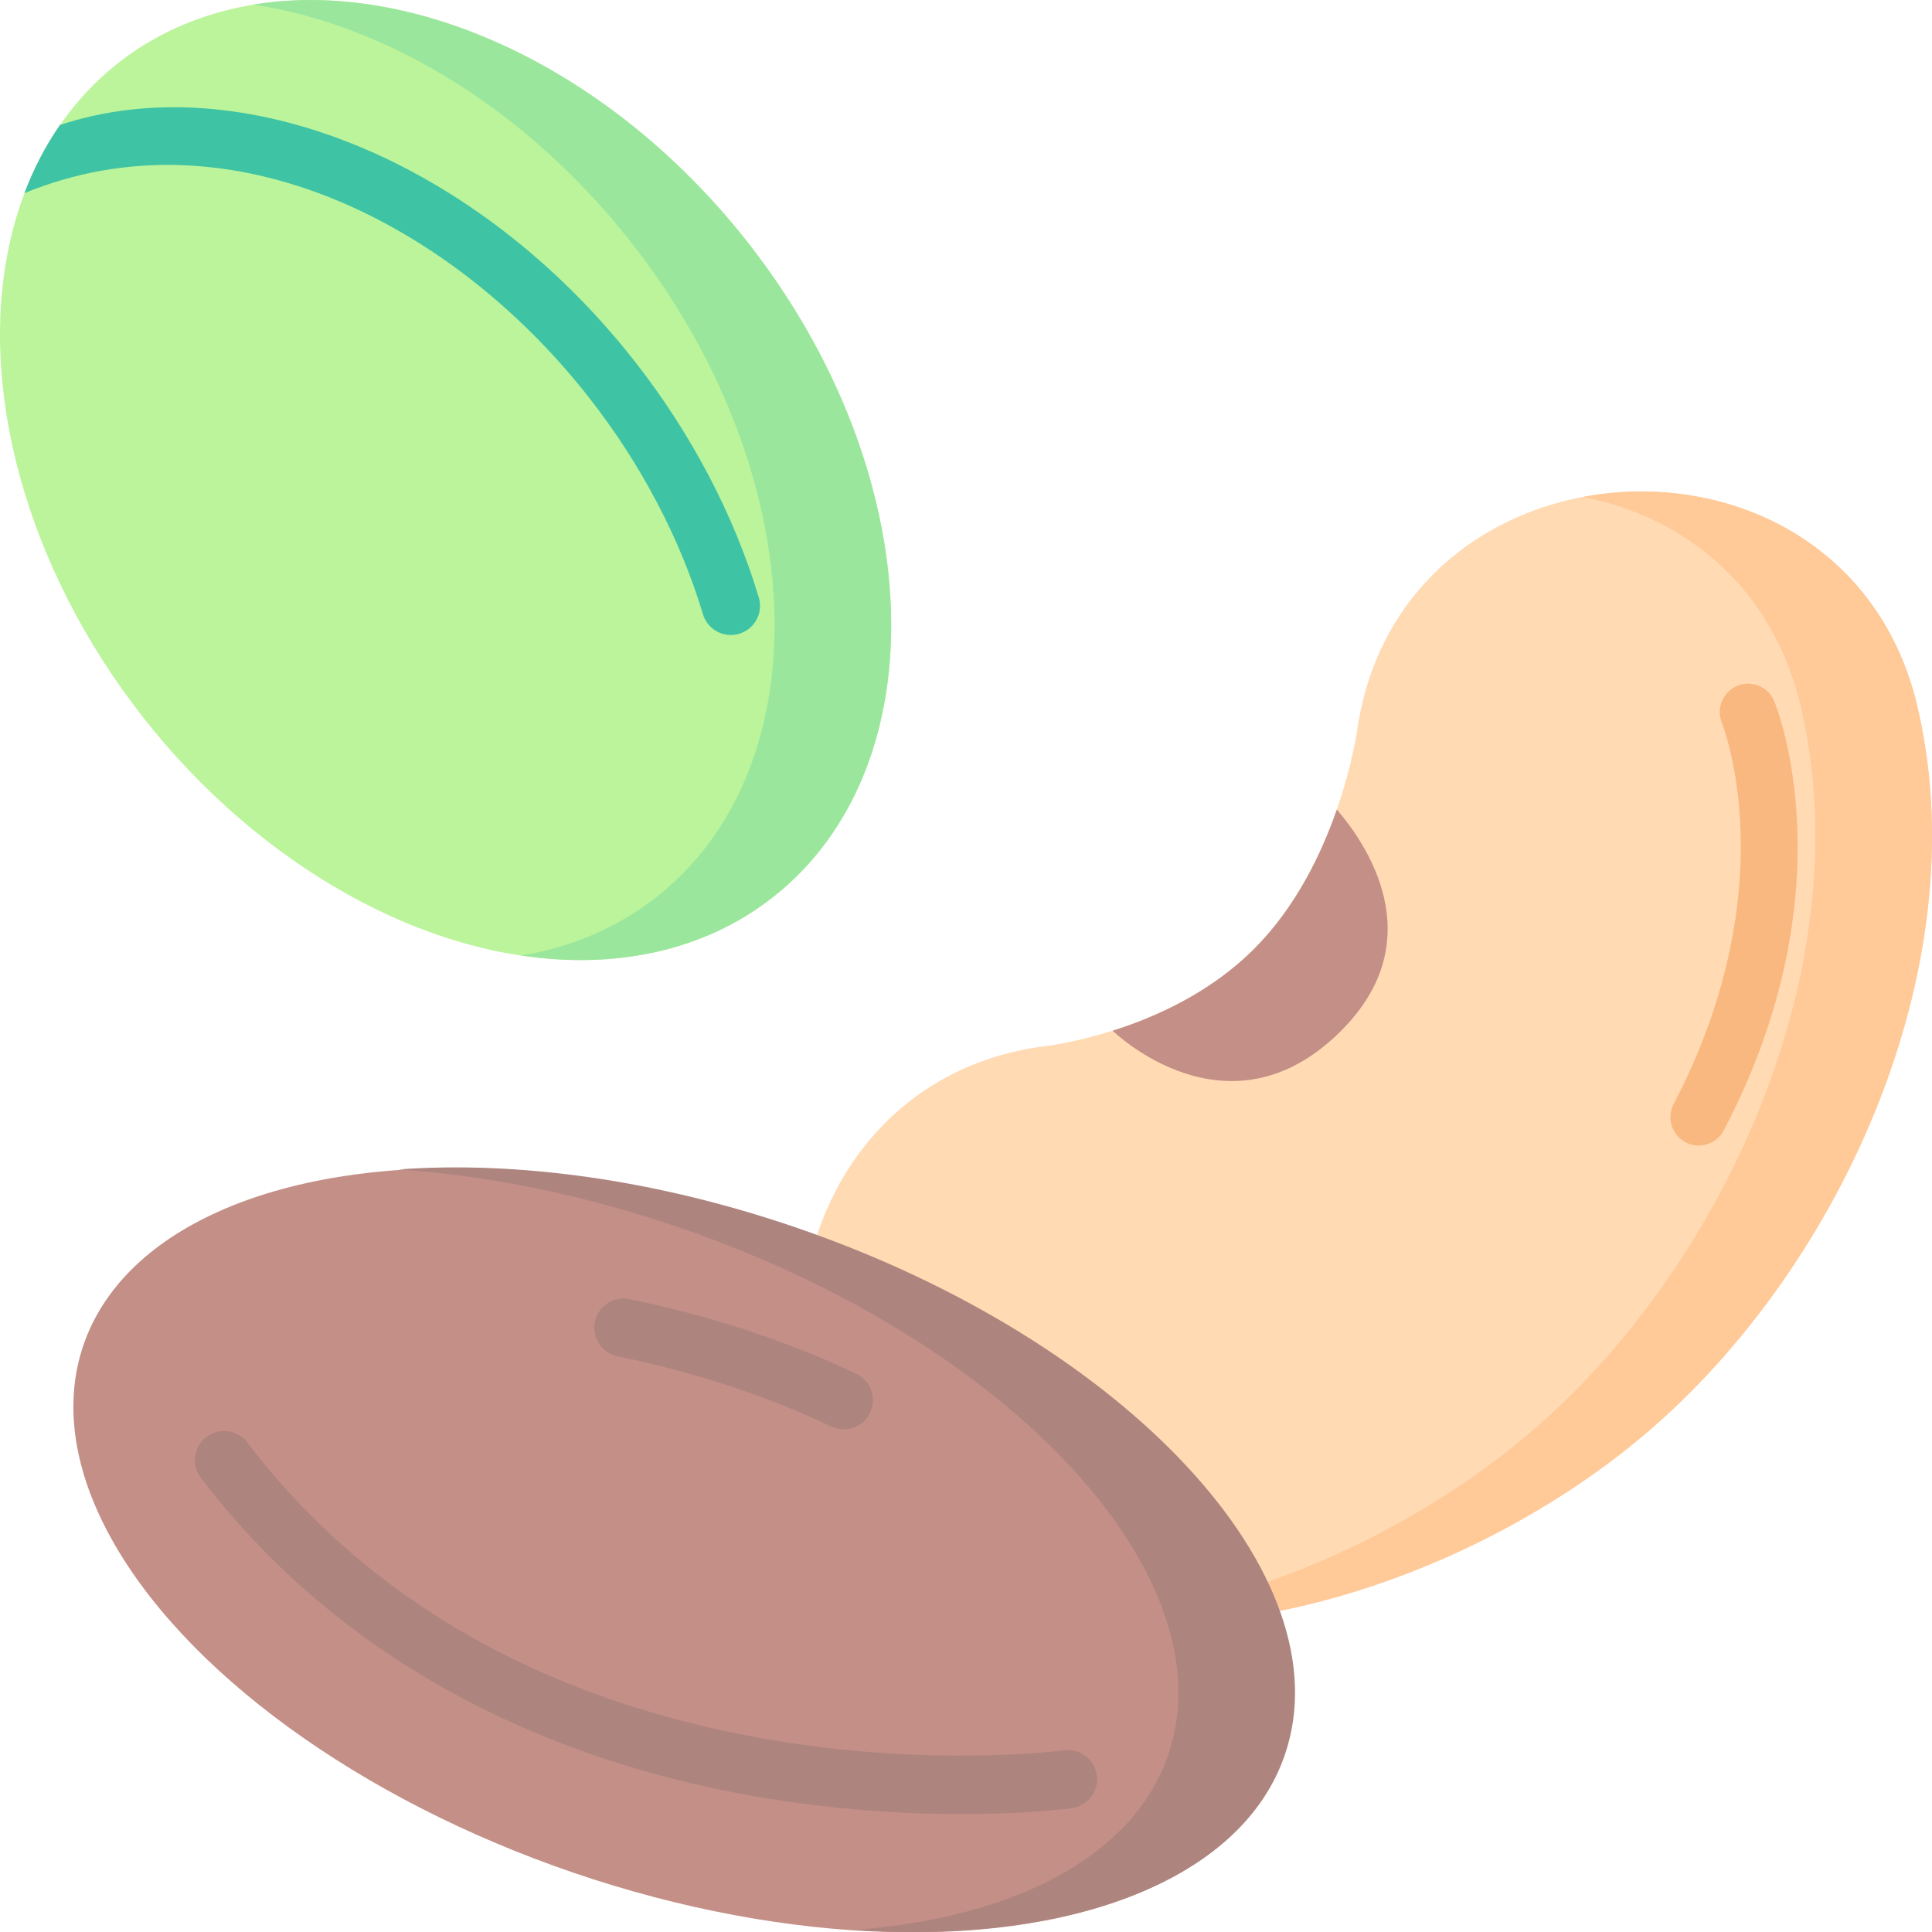 <svg id="Capa_1" enable-background="new 0 0 512 512" height="512" viewBox="0 0 512 512" width="512" xmlns="http://www.w3.org/2000/svg"><g><g><g><g><g><g><path d="m507.631 185.163c-20.424-77.776-136.83-71.255-148.026 8.737-1.193 7.32-7.175 37.491-27.278 57.594-18.428 18.428-44.381 24.064-54.004 25.58-78.684 8.735-90.649 121.684-15.741 146.837 57.968 19.406 130.356-6.888 174.312-44.654 51.63-44.358 88.074-124.986 70.737-194.094z" fill="#ffdab3"/><path d="m507.631 185.163c-11.321-43.111-52.129-60.308-88.166-53.463 25.83 4.946 49.138 22.53 57.261 53.463 17.338 69.108-19.106 149.736-70.736 194.094-30.049 25.817-73.385 46.268-116.318 50.428 52.085 5.426 109.902-18.363 147.224-50.428 51.628-44.358 88.072-124.986 70.735-194.094z" fill="#ffc998"/><g><path d="m355.41 273.167c24.296-24.296 6.491-49.808-1.14-58.615-4.061 11.694-10.849 25.848-21.943 36.942-11.488 11.488-25.898 18.003-37.455 21.649.001.002 30.553 30.008 60.538.024z" fill="#c38f86"/></g></g></g><g><g><ellipse cx="181.355" cy="410.684" fill="#c38f86" rx="90.361" ry="168.173" transform="matrix(.323 -.946 .946 .323 -265.889 449.727)"/></g><g fill="#ae847f"><path d="m210.53 325.162c-37.247-12.707-73.849-17.516-104.893-15.25 23.312 1.563 48.497 6.554 73.988 15.25 87.905 29.988 146.104 92.588 129.991 139.82-9.286 27.219-41.226 43.392-83.448 46.474 57.081 3.827 102.913-12.938 114.353-46.474 16.113-47.232-42.086-109.832-129.991-139.82z"/><path d="m254.732 480.747c-14.666 0-33.83-1.038-55.16-4.797-62.127-10.949-112.729-40.109-146.336-84.326-2.582-3.397-1.921-8.244 1.476-10.826 3.396-2.581 8.244-1.921 10.826 1.476 17.382 22.871 39.516 41.385 65.786 55.029 21.135 10.976 44.999 18.859 70.928 23.429 44.291 7.805 79.344 3.178 79.692 3.129 4.225-.578 8.124 2.381 8.701 6.61.577 4.228-2.382 8.123-6.61 8.701-.823.112-11.895 1.575-29.303 1.575z"/><path d="m223.602 378.782c-1.111 0-2.239-.241-3.31-.749-17.262-8.2-36.309-14.458-56.614-18.6-4.181-.853-6.879-4.934-6.026-9.115.853-4.182 4.935-6.879 9.115-6.026 21.527 4.391 41.767 11.047 60.156 19.783 3.854 1.831 5.494 6.44 3.663 10.294-1.322 2.783-4.094 4.413-6.984 4.413z"/></g></g></g></g><g><g><g><ellipse cx="118.087" cy="127.214" fill="#bbf49b" rx="101.878" ry="140.51" transform="matrix(.787 -.617 .617 .787 -53.336 99.971)"/></g></g><path d="m198.258 64.351c-36.57-46.638-88.785-70.111-131.142-63.138 34.945 5.236 72.191 27.372 100.236 63.138 47.884 61.067 50.808 138.716 6.531 173.435-10.462 8.204-22.625 13.272-35.73 15.43 24.721 3.704 48.291-1.045 66.636-15.43 44.276-34.719 41.353-112.368-6.531-173.435z" fill="#9be69d"/><g><path d="m84.644 51.267c26.456 9.857 51.807 29.035 71.384 54.002 13.787 17.582 24.25 37.466 30.258 57.501 1.004 3.348 4.074 5.509 7.398 5.509.735 0 1.482-.106 2.222-.327 4.087-1.226 6.407-5.533 5.182-9.62-6.557-21.866-17.933-43.512-32.899-62.598-41.759-53.255-104.366-78.508-152.309-62.602-3.835 5.534-6.97 11.587-9.412 18.051 27.236-11.164 54.519-8.731 78.176.084z" fill="#3ec3a4"/></g></g></g><path d="m450.172 303.572c-1.173 0-2.363-.276-3.475-.858-3.669-1.922-5.085-6.455-3.163-10.125 15.634-29.838 18.277-55.704 17.743-72.148-.581-17.86-4.927-28.828-4.971-28.937-1.545-3.832.294-8.204 4.12-9.763 3.826-1.561 8.187.257 9.76 4.077.831 2.017 19.957 50.133-13.365 113.732-1.339 2.559-3.948 4.022-6.649 4.022z" fill="#f9b87f"/></g></svg>